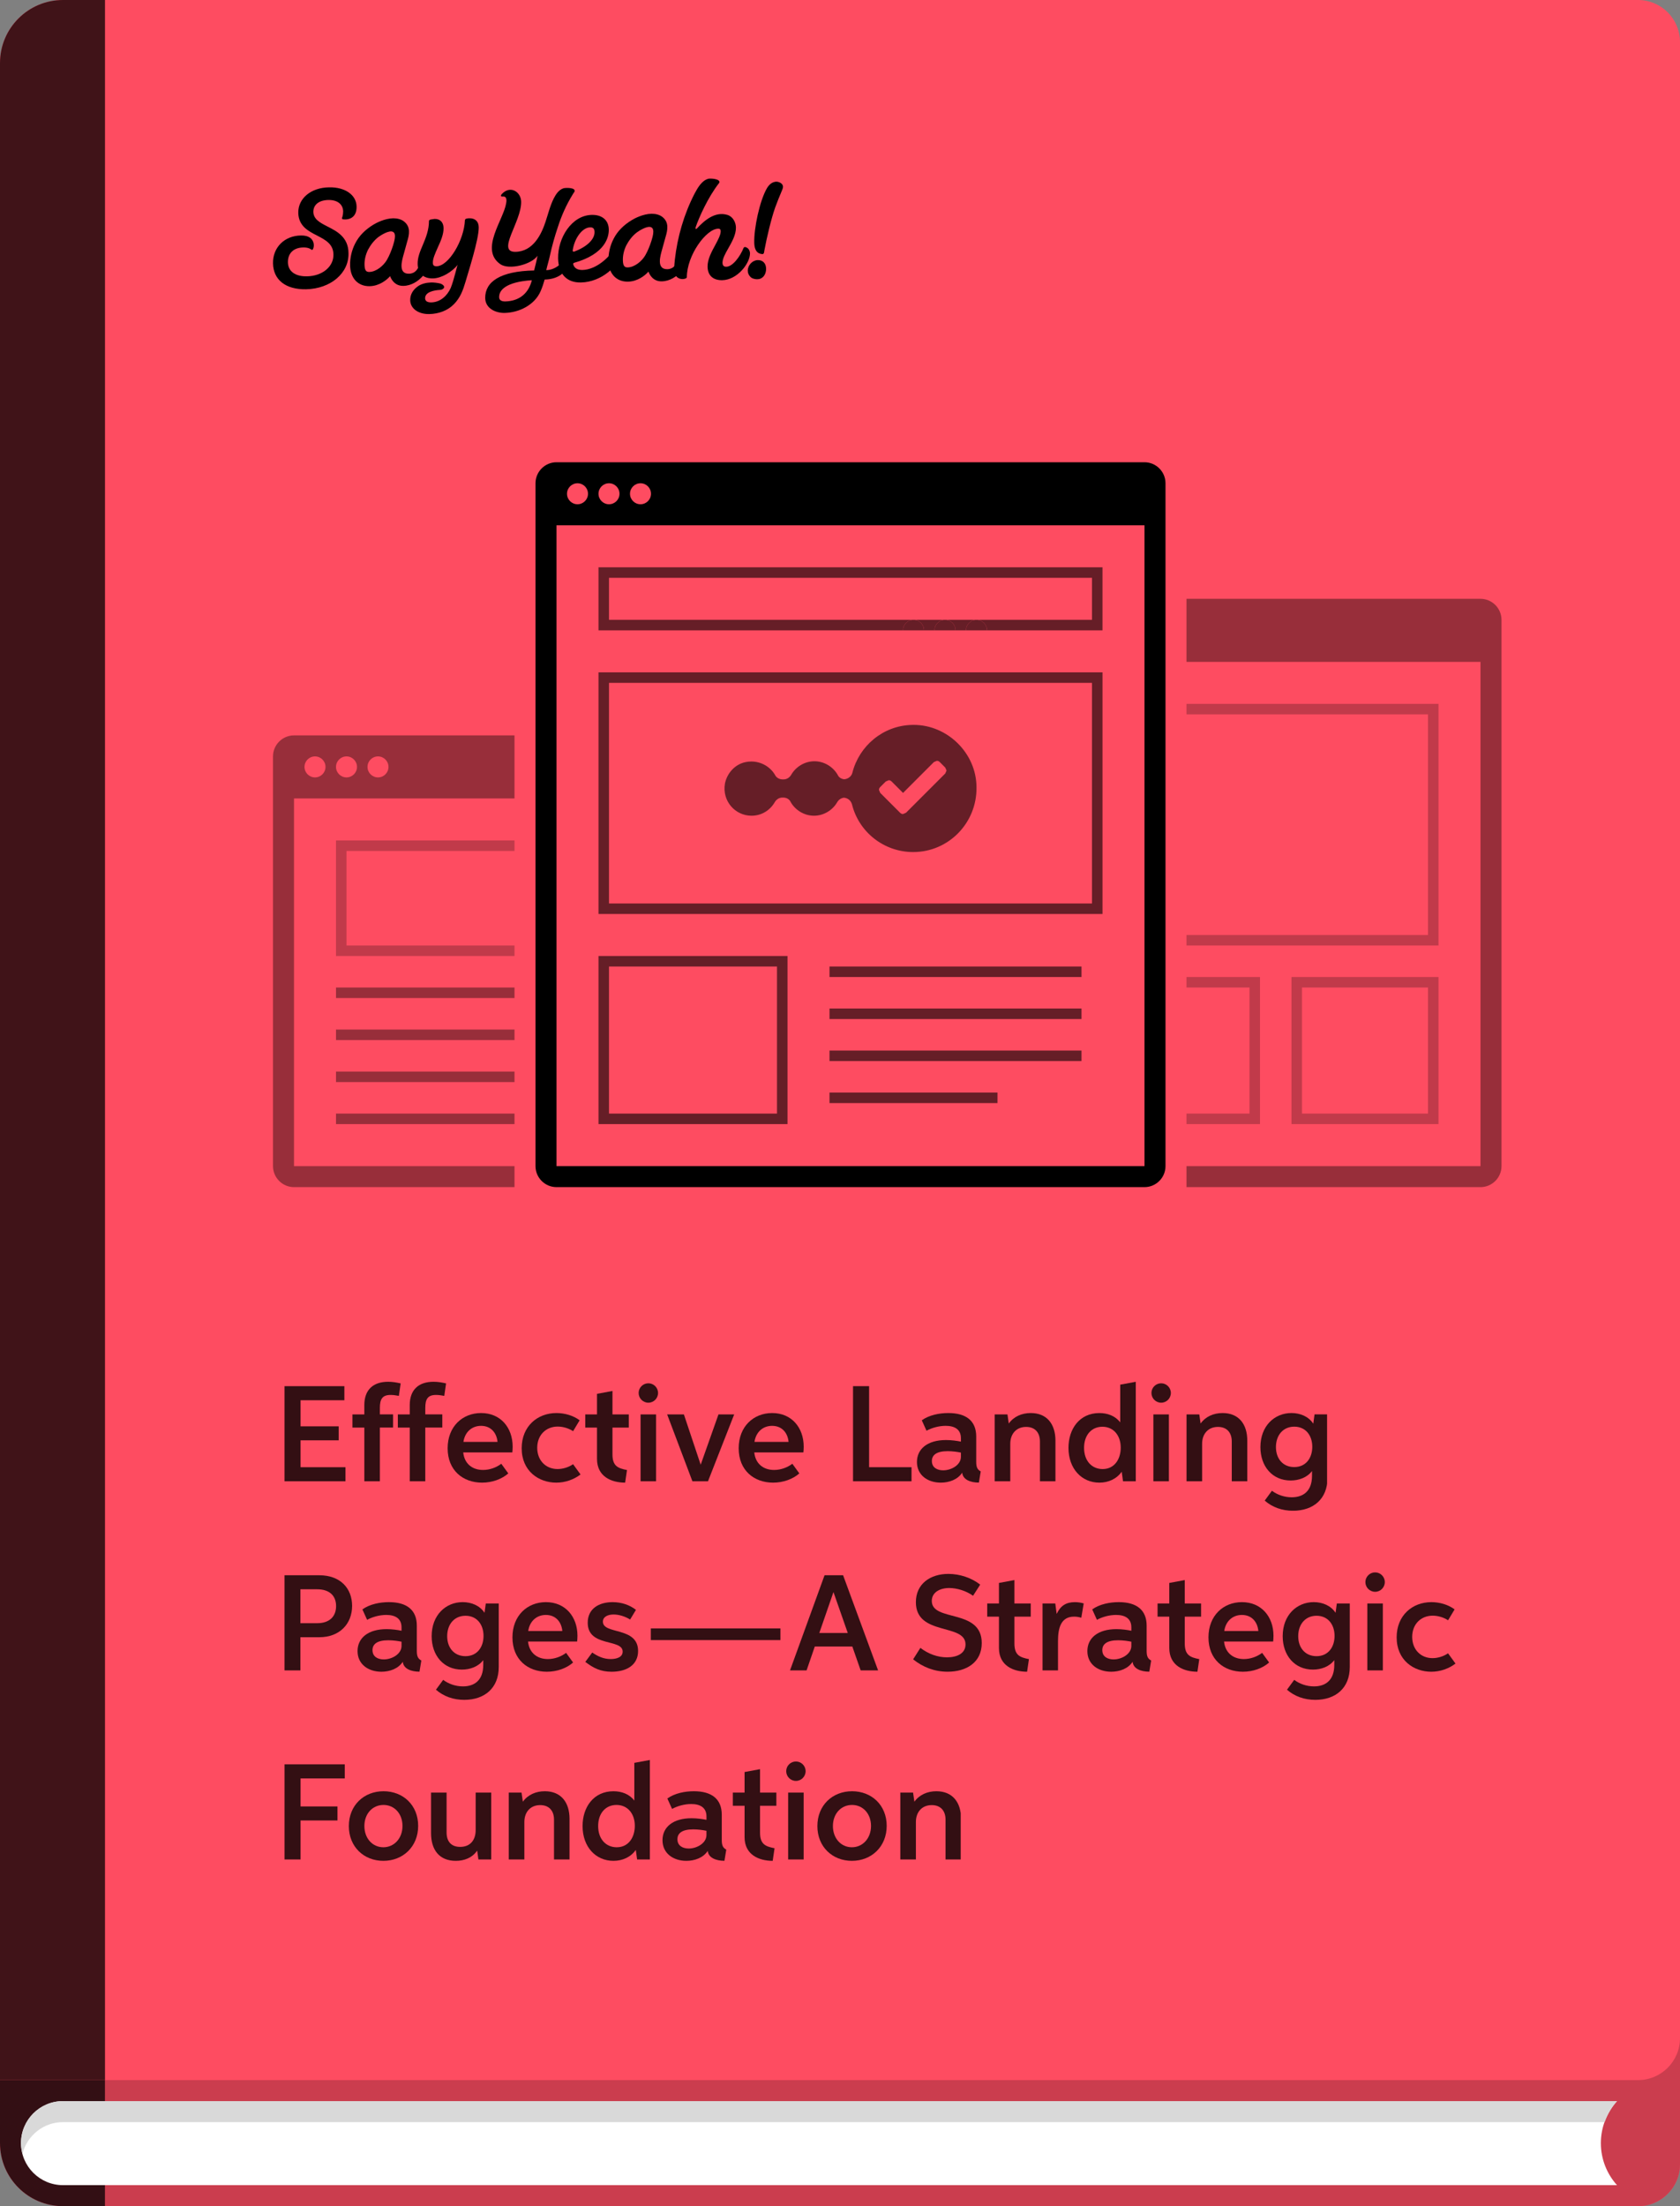 <?xml version="1.0" encoding="utf-8"?>
<!-- Generator: Adobe Illustrator 19.0.1, SVG Export Plug-In . SVG Version: 6.00 Build 0)  -->
<svg version="1.1" id="Layer_1" xmlns="http://www.w3.org/2000/svg" xmlns:xlink="http://www.w3.org/1999/xlink" x="0px" y="0px"
	 viewBox="0 0 160 210" style="enable-background:new 0 0 160 210;" xml:space="preserve">
<rect x="0" y="0" width="160" height="210" fill="#808080" stroke="none"/>
<g>
	<path style="fill:#FE4C61;" d="M6-0h150c2.209,0,4,1.791,4,4v202
		c0,2.209-1.791,4-4,4H6c-3.314,0-6-2.686-6-6V6
		C-0,2.686,2.686-0,6-0"/>
	<path style="fill:#FE4C61;" d="M88,60h-2l0,0c0,0.552,0.448,1,1,1S88,60.552,88,60L88,60"/>
	<path style="fill:#FE4C61;" d="M91,60H89l0,0c0,0.552,0.449,1,1,1
		C90.552,61,91,60.552,91,60L91,60"/>
	<path style="fill:#FE4C61;" d="M94,60h-2l0,0c0,0.552,0.449,1,1,1
		C93.551,61,94,60.552,94,60L94,60"/>
	<path style="fill:#C13A4A;" d="M124,106V94H136V106H124 M137,93h-14v14H137V93"/>
	<path style="fill:#982E3A;" d="M130,100L130,100L133,103L130,100 M127,97
		l3,3L127,97"/>
	<polyline style="fill:#982E3A;" points="133,97 130,100 127,103 130,100 133,97 
			"/>
	<polyline style="fill:#982E3A;" points="113,100 116,103 113,100 	"/>
	<polyline style="fill:#982E3A;" points="116,97 113,100 116,97 	"/>
	<polyline style="fill:#C13A4A;" points="120,93 113,93 113,94 119,94 119,106 
		113,106 113,107 120,107 120,93 	"/>
	<polyline style="fill:#C13A4A;" points="137,67 113,67 113,68 136,68 136,89 
		113,89 113,90 137,90 137,67 	"/>
	<path style="fill:#982E3A;" d="M141,57h-28v6h28v48h-28v2h28
		c1.1,0,2-0.9,2-2V59C143,57.9,142.1,57,141,57"/>
	<path style="fill:#CB3D4E;" d="M160,194c0,2.209-1.791,4-4,4H10v12H6
		c-3.314,0-6-2.686-6-6V198v6c0,3.314,2.686,6,6,6h150
		c2.209,0,4-1.791,4-4V194"/>
	<path style="fill:#401318;" d="M10-0H6c-3.314,0-6,2.686-6,6V198H10V-0"/>
	<path style="fill:#330F14;" d="M10,198H-0v6c0,3.314,2.686,6,6,6H10V198"/>
	<path style="fill:#FFFFFF;" d="M152.463,204c0-1.539,0.584-2.938,1.537-4H6c-2.209,0-4,1.791-4,4
		c0,2.209,1.791,4,4,4h148C153.047,206.938,152.463,205.539,152.463,204z"/>
	<path style="fill:#D9D9D9;" d="M6,202h146.823c0.266-0.743,0.661-1.424,1.177-2H6c-2.209,0-4,1.791-4,4
		c0,0.347,0.058,0.679,0.141,1C2.588,203.278,4.138,202,6,202z"/>
	<g>
		<defs>
			<polyline id="SVGID_1_" points="126.388,131.542 27.096,131.542 27.096,143.8 126.388,143.8 
				126.388,131.542 			"/>
		</defs>
		<clipPath id="SVGID_2_">
			<use xlink:href="#SVGID_1_"  style="overflow:visible;"/>
		</clipPath>
		<rect x="27.096" y="131.542" style="clip-path:url(#SVGID_2_);fill:#FE4C61;" width="99.292" height="12.259"/>
		<g style="clip-path:url(#SVGID_2_);">
			<path style="fill:#330F13;" d="M27.098,131.945h5.699v1.34H28.625v2.484h3.629v1.332H28.625v2.559
				h4.277V141h-5.805V131.945z"/>
			<path style="fill:#330F13;" d="M33.565,134.633h1.133V133.75c0-1.445,0.824-2.223,2.27-2.223
				c0.43,0,0.816,0.07,1.191,0.156l-0.172,1.188c-0.242-0.043-0.512-0.09-0.781-0.09
				c-0.816,0-1.027,0.422-1.027,1.238v0.613h1.254v1.254h-1.254V141h-1.48v-5.113H33.565
				V134.633z M37.89,135.887v-1.254h1.133V133.75c0-1.445,0.824-2.223,2.27-2.223
				c0.43,0,0.816,0.07,1.191,0.156l-0.172,1.188c-0.242-0.043-0.512-0.09-0.781-0.09
				c-0.816,0-1.027,0.422-1.027,1.238v0.613h1.621v1.254H40.503V141h-1.48v-5.113H37.89z"/>
			<path style="fill:#330F13;" d="M45.909,141.129c-1.801,0-3.277-1.148-3.277-3.273
				c0-2.066,1.41-3.352,3.188-3.352c1.852,0,3.004,1.387,3.004,3.203
				c0,0.203-0.016,0.422-0.031,0.547h-4.676c0.105,1.039,0.828,1.668,1.887,1.668
				c0.633,0,1.258-0.227,1.738-0.59L48.409,140.25C47.784,140.801,46.87,141.129,45.909,141.129
				z M47.382,137.25c-0.074-0.832-0.605-1.527-1.566-1.527c-0.898,0-1.547,0.609-1.68,1.527
				H47.382z"/>
			<path style="fill:#330F13;" d="M55.289,140.352c-0.645,0.488-1.457,0.777-2.312,0.777
				c-1.664,0-3.293-1.094-3.293-3.273c0-2.086,1.492-3.352,3.312-3.352
				c0.797,0,1.621,0.246,2.207,0.691l-0.621,1.035c-0.418-0.273-0.957-0.438-1.465-0.438
				c-1.125,0-1.953,0.812-1.953,2.02c0,1.203,0.816,2.023,1.938,2.023
				c0.512,0,1.059-0.172,1.477-0.461L55.289,140.352z"/>
			<path style="fill:#330F13;" d="M55.74,134.633h1.117v-1.957l1.473-0.273v2.23h1.555v1.254
				h-1.555v2.547c0,1.125,0.52,1.324,1.383,1.496l-0.176,1.199
				c-1.32,0-2.68-0.582-2.68-2.258v-2.984h-1.117V134.633z"/>
			<path style="fill:#330F13;" d="M60.823,132.594c0-0.508,0.414-0.922,0.926-0.922
				c0.508,0,0.922,0.414,0.922,0.922c0,0.512-0.414,0.926-0.922,0.926
				C61.237,133.52,60.823,133.105,60.823,132.594z M61.007,134.633h1.477V141h-1.477V134.633z"/>
			<path style="fill:#330F13;" d="M66.732,139.422l1.695-4.789h1.496L67.428,141h-1.484l-2.406-6.367
				h1.594L66.732,139.422z"/>
			<path style="fill:#330F13;" d="M73.628,141.129c-1.801,0-3.277-1.148-3.277-3.273
				c0-2.066,1.41-3.352,3.188-3.352c1.852,0,3.004,1.387,3.004,3.203
				c0,0.203-0.016,0.422-0.031,0.547h-4.676c0.105,1.039,0.828,1.668,1.887,1.668
				c0.633,0,1.258-0.227,1.738-0.59L76.128,140.25C75.503,140.801,74.589,141.129,73.628,141.129
				z M75.101,137.25c-0.074-0.832-0.605-1.527-1.566-1.527c-0.898,0-1.547,0.609-1.68,1.527
				H75.101z"/>
			<path style="fill:#330F13;" d="M81.241,131.945h1.531v7.715h4.039V141h-5.57V131.945z"/>
			<path style="fill:#330F13;" d="M93.227,141.125c-0.805,0-1.531-0.285-1.59-0.945
				c-0.43,0.664-1.25,0.949-2.039,0.949c-1.234,0-2.27-0.703-2.27-1.965
				c0-1.242,0.996-2.09,2.766-2.09c0.516,0,1.039,0.074,1.422,0.152v-0.324
				c0-0.855-0.613-1.18-1.453-1.18c-0.641,0-1.316,0.188-1.824,0.465l-0.449-0.992
				c0.703-0.504,1.676-0.691,2.527-0.691c1.703,0,2.656,0.746,2.656,2.238v2.398
				c0,0.5,0.098,0.742,0.43,0.922L93.227,141.125z M90.254,138.133
				c-1.039,0-1.504,0.352-1.504,0.941c0,0.637,0.531,0.883,1.074,0.883
				c0.777,0,1.691-0.508,1.691-1.285v-0.402C91.203,138.203,90.719,138.133,90.254,138.133z"/>
			<path style="fill:#330F13;" d="M99.041,141v-3.789c0-0.844-0.465-1.387-1.316-1.387
				c-0.934,0-1.508,0.664-1.508,1.605V141h-1.484v-6.367h1.215l0.125,0.867
				c0.48-0.664,1.238-0.996,2.094-0.996c1.547,0,2.352,1.062,2.352,2.625V141H99.041z"/>
			<path style="fill:#330F13;" d="M106.83,140.09c-0.488,0.691-1.27,1.039-2.129,1.039
				c-1.684,0-2.941-1.324-2.941-3.312c0-1.812,1.062-3.312,2.941-3.312
				c0.781,0,1.516,0.27,1.988,0.887v-3.59l1.48-0.273V141h-1.215L106.83,140.09z
				 M106.736,137.797c0-1.141-0.672-1.988-1.746-1.988c-1.051,0-1.746,0.809-1.746,2.008
				c0,1.242,0.742,2.02,1.77,2.02C106.17,139.836,106.736,138.852,106.736,137.797z"/>
			<path style="fill:#330F13;" d="M109.662,132.594c0-0.508,0.414-0.922,0.926-0.922
				c0.508,0,0.922,0.414,0.922,0.922c0,0.512-0.414,0.926-0.922,0.926
				C110.076,133.52,109.662,133.105,109.662,132.594z M109.846,134.633h1.477V141h-1.477V134.633z
				"/>
			<path style="fill:#330F13;" d="M117.311,141v-3.789c0-0.844-0.465-1.387-1.316-1.387
				c-0.934,0-1.508,0.664-1.508,1.605V141h-1.484v-6.367h1.215l0.125,0.867
				c0.48-0.664,1.238-0.996,2.094-0.996c1.547,0,2.352,1.062,2.352,2.625V141H117.311z"/>
			<path style="fill:#330F13;" d="M126.428,140.68c0,2.008-1.352,3.125-3.285,3.125
				c-1.047,0-1.965-0.332-2.695-0.965l0.688-0.938c0.52,0.391,1.195,0.621,1.883,0.621
				c1.105,0,1.934-0.59,1.934-2.043v-0.457c-0.465,0.621-1.25,0.902-2.035,0.902
				c-1.738,0-2.879-1.34-2.879-3.18c0-2.012,1.344-3.242,2.957-3.242
				c0.832,0,1.633,0.328,2.078,1.016l0.121-0.887h1.234V140.68z M124.979,137.719
				c0-1.082-0.629-1.918-1.715-1.918c-1.082,0-1.746,0.832-1.746,1.941
				c0,1.113,0.672,1.906,1.742,1.906C124.373,139.648,124.979,138.781,124.979,137.719z"/>
		</g>
	</g>
	<g>
		<defs>
			<polyline id="SVGID_3_" points="138.589,149.685 27.096,149.685 27.096,161.801 138.589,161.801 
				138.589,149.685 			"/>
		</defs>
		<clipPath id="SVGID_4_">
			<use xlink:href="#SVGID_3_"  style="overflow:visible;"/>
		</clipPath>
		<rect x="27.096" y="149.685" style="clip-path:url(#SVGID_4_);fill:#FE4C61;" width="111.493" height="12.115"/>
		<g style="clip-path:url(#SVGID_4_);">
			<path style="fill:#330F13;" d="M28.609,159h-1.512v-9.055h3.312c2.016,0,3.125,1.258,3.125,2.914
				c0,1.711-1.188,2.984-3.113,2.984h-1.812V159z M30.215,154.508
				c1.141,0,1.793-0.617,1.793-1.629c0-1.023-0.672-1.598-1.793-1.598h-1.605v3.227H30.215z
				"/>
			<path style="fill:#330F13;" d="M39.951,159.125c-0.805,0-1.531-0.285-1.59-0.945
				c-0.43,0.664-1.25,0.949-2.039,0.949c-1.234,0-2.27-0.703-2.27-1.965
				c0-1.242,0.996-2.09,2.766-2.09c0.516,0,1.039,0.074,1.422,0.152v-0.324
				c0-0.855-0.613-1.18-1.453-1.18c-0.641,0-1.316,0.188-1.824,0.465l-0.449-0.992
				c0.703-0.504,1.676-0.691,2.527-0.691c1.703,0,2.656,0.746,2.656,2.238v2.398
				c0,0.5,0.098,0.742,0.43,0.922L39.951,159.125z M36.979,156.133
				c-1.039,0-1.504,0.352-1.504,0.941c0,0.637,0.531,0.883,1.074,0.883
				c0.777,0,1.691-0.508,1.691-1.285v-0.402C37.928,156.203,37.443,156.133,36.979,156.133z"/>
			<path style="fill:#330F13;" d="M47.499,158.68c0,2.008-1.352,3.125-3.285,3.125
				c-1.047,0-1.965-0.332-2.695-0.965l0.688-0.938c0.52,0.391,1.195,0.621,1.883,0.621
				c1.105,0,1.934-0.59,1.934-2.043v-0.457c-0.465,0.621-1.25,0.902-2.035,0.902
				c-1.738,0-2.879-1.34-2.879-3.18c0-2.012,1.344-3.242,2.957-3.242
				c0.832,0,1.633,0.328,2.078,1.016l0.121-0.887h1.234V158.68z M46.05,155.719
				c0-1.082-0.629-1.918-1.715-1.918c-1.082,0-1.746,0.832-1.746,1.941
				c0,1.113,0.672,1.906,1.742,1.906C45.444,157.648,46.05,156.781,46.05,155.719z"/>
			<path style="fill:#330F13;" d="M52.081,159.129c-1.801,0-3.277-1.148-3.277-3.273
				c0-2.066,1.41-3.352,3.188-3.352c1.852,0,3.004,1.387,3.004,3.203
				c0,0.203-0.016,0.422-0.031,0.547h-4.676c0.105,1.039,0.828,1.668,1.887,1.668
				c0.633,0,1.258-0.227,1.738-0.59L54.581,158.25
				C53.956,158.801,53.042,159.129,52.081,159.129z M53.554,155.25
				c-0.074-0.832-0.605-1.527-1.566-1.527c-0.898,0-1.547,0.609-1.68,1.527H53.554z"/>
			<path style="fill:#330F13;" d="M58.164,157.922c0.57,0,1.137-0.18,1.137-0.707
				c0-1.262-3.328-0.391-3.328-2.75c0-1.344,1.074-1.961,2.371-1.961
				c0.859,0,1.633,0.273,2.223,0.734l-0.555,0.922c-0.48-0.305-1.082-0.48-1.574-0.48
				c-0.527,0-1.02,0.203-1.02,0.684c0,1.25,3.352,0.445,3.352,2.789
				c0,1.352-1.113,1.977-2.523,1.977c-1.051,0-1.734-0.352-2.504-0.938l0.66-0.891
				C56.949,157.676,57.496,157.922,58.164,157.922z"/>
			<path style="fill:#330F13;" d="M61.983,155.004h12.344v1.113h-12.344V155.004z"/>
			<path style="fill:#330F13;" d="M81.174,156.727h-3.574L76.818,159h-1.578l3.289-9.055h1.766
				L83.627,159h-1.66L81.174,156.727z M80.74,155.441l-1.363-3.895l-1.348,3.895H80.74z"/>
			<path style="fill:#330F13;" d="M90.188,157.758c0.945,0,1.766-0.359,1.766-1.227
				c0-2.055-4.727-0.773-4.727-4.02c0-1.754,1.375-2.695,3.094-2.695
				c1.082,0,2.203,0.371,3.031,1.02l-0.68,1.062c-0.645-0.469-1.539-0.738-2.266-0.738
				c-0.898,0-1.664,0.41-1.664,1.23c0,2.031,4.758,0.691,4.758,4.008
				c0,1.836-1.453,2.73-3.25,2.73c-1.25,0-2.355-0.434-3.285-1.18l0.691-1.09
				C88.427,157.445,89.306,157.758,90.188,157.758z"/>
			<path style="fill:#330F13;" d="M94.021,152.633h1.117v-1.957l1.473-0.273v2.23h1.555v1.254
				h-1.555v2.547c0,1.125,0.52,1.324,1.383,1.496l-0.176,1.199
				c-1.32,0-2.68-0.582-2.68-2.258v-2.984h-1.117V152.633z"/>
			<path style="fill:#330F13;" d="M99.288,152.633h1.215l0.129,0.973l0.012,0.004
				c0.359-0.758,0.879-1.105,1.727-1.105c0.293,0,0.57,0.043,0.84,0.121l-0.23,1.363
				c-0.23-0.07-0.449-0.105-0.684-0.105c-1.258,0-1.535,1.078-1.535,2.332V159h-1.473
				V152.633z"/>
			<path style="fill:#330F13;" d="M109.458,159.125c-0.805,0-1.531-0.285-1.59-0.945
				c-0.43,0.664-1.25,0.949-2.039,0.949c-1.234,0-2.27-0.703-2.27-1.965
				c0-1.242,0.996-2.09,2.766-2.09c0.516,0,1.039,0.074,1.422,0.152v-0.324
				c0-0.855-0.613-1.18-1.453-1.18c-0.641,0-1.316,0.188-1.824,0.465l-0.449-0.992
				c0.703-0.504,1.676-0.691,2.527-0.691c1.703,0,2.656,0.746,2.656,2.238v2.398
				c0,0.5,0.098,0.742,0.43,0.922L109.458,159.125z M106.485,156.133
				c-1.039,0-1.504,0.352-1.504,0.941c0,0.637,0.531,0.883,1.074,0.883
				c0.777,0,1.691-0.508,1.691-1.285v-0.402C107.435,156.203,106.95,156.133,106.485,156.133z"
				/>
			<path style="fill:#330F13;" d="M110.244,152.633h1.117v-1.957l1.473-0.273v2.23h1.555v1.254
				h-1.555v2.547c0,1.125,0.52,1.324,1.383,1.496l-0.176,1.199
				c-1.32,0-2.68-0.582-2.68-2.258v-2.984h-1.117V152.633z"/>
			<path style="fill:#330F13;" d="M118.369,159.129c-1.801,0-3.277-1.148-3.277-3.273
				c0-2.066,1.41-3.352,3.188-3.352c1.852,0,3.004,1.387,3.004,3.203
				c0,0.203-0.016,0.422-0.031,0.547h-4.676c0.105,1.039,0.828,1.668,1.887,1.668
				c0.633,0,1.258-0.227,1.738-0.59l0.668,0.918
				C120.244,158.801,119.33,159.129,118.369,159.129z M119.842,155.25
				c-0.074-0.832-0.605-1.527-1.566-1.527c-0.898,0-1.547,0.609-1.68,1.527H119.842z"/>
			<path style="fill:#330F13;" d="M128.55,158.68c0,2.008-1.352,3.125-3.285,3.125
				c-1.047,0-1.965-0.332-2.695-0.965l0.688-0.938c0.52,0.391,1.195,0.621,1.883,0.621
				c1.105,0,1.934-0.59,1.934-2.043v-0.457c-0.465,0.621-1.25,0.902-2.035,0.902
				c-1.738,0-2.879-1.34-2.879-3.18c0-2.012,1.344-3.242,2.957-3.242
				c0.832,0,1.633,0.328,2.078,1.016l0.121-0.887h1.234V158.68z M127.101,155.719
				c0-1.082-0.629-1.918-1.715-1.918c-1.082,0-1.746,0.832-1.746,1.941
				c0,1.113,0.672,1.906,1.742,1.906C126.495,157.648,127.101,156.781,127.101,155.719z"/>
			<path style="fill:#330F13;" d="M130.038,150.594c0-0.508,0.414-0.922,0.926-0.922
				c0.508,0,0.922,0.414,0.922,0.922c0,0.512-0.414,0.926-0.922,0.926
				C130.452,151.52,130.038,151.105,130.038,150.594z M130.222,152.633h1.477V159h-1.477V152.633z"
				/>
			<path style="fill:#330F13;" d="M138.619,158.352c-0.645,0.488-1.457,0.777-2.312,0.777
				c-1.664,0-3.293-1.094-3.293-3.273c0-2.086,1.492-3.352,3.312-3.352
				c0.797,0,1.621,0.246,2.207,0.691l-0.621,1.035c-0.418-0.273-0.957-0.438-1.465-0.438
				c-1.125,0-1.953,0.812-1.953,2.02c0,1.203,0.816,2.023,1.938,2.023
				c0.512,0,1.059-0.172,1.477-0.461L138.619,158.352z"/>
		</g>
	</g>
	<g>
		<defs>
			<polyline id="SVGID_5_" points="91.496,167.542 27.096,167.542 27.096,177.129 91.496,177.129 
				91.496,167.542 			"/>
		</defs>
		<clipPath id="SVGID_6_">
			<use xlink:href="#SVGID_5_"  style="overflow:visible;"/>
		</clipPath>
		<rect x="27.096" y="167.542" style="clip-path:url(#SVGID_6_);fill:#FE4C61;" width="64.399" height="9.587"/>
		<g style="clip-path:url(#SVGID_6_);">
			<path style="fill:#330F13;" d="M28.625,177h-1.527v-9.055h5.738v1.34H28.625v2.668h3.516v1.332H28.625V177
				z"/>
			<path style="fill:#330F13;" d="M33.223,173.82c0-1.977,1.434-3.316,3.305-3.316
				c1.859,0,3.297,1.32,3.297,3.297c0,1.98-1.449,3.328-3.312,3.328
				C34.652,177.129,33.223,175.793,33.223,173.82z M38.332,173.809c0-1.172-0.773-2-1.809-2
				s-1.82,0.824-1.82,2.008c0,1.172,0.773,2.02,1.809,2.02
				C37.539,175.836,38.332,174.988,38.332,173.809z"/>
			<path style="fill:#330F13;" d="M46.782,177h-1.219l-0.117-0.844c-0.48,0.688-1.223,0.973-2.039,0.973
				c-1.578,0-2.355-1.055-2.355-2.637v-3.859h1.48v3.789c0,0.855,0.43,1.379,1.297,1.379
				c0.953,0,1.473-0.641,1.473-1.605v-3.562h1.48V177z"/>
			<path style="fill:#330F13;" d="M52.763,177v-3.789c0-0.844-0.465-1.387-1.316-1.387
				c-0.934,0-1.508,0.664-1.508,1.605V177h-1.484v-6.367h1.215l0.125,0.867
				c0.48-0.664,1.238-0.996,2.094-0.996c1.547,0,2.352,1.062,2.352,2.625V177H52.763z"/>
			<path style="fill:#330F13;" d="M60.553,176.09c-0.488,0.691-1.27,1.039-2.129,1.039
				c-1.684,0-2.941-1.324-2.941-3.312c0-1.812,1.062-3.312,2.941-3.312
				c0.781,0,1.516,0.27,1.988,0.887v-3.59l1.48-0.273V177h-1.215L60.553,176.09z
				 M60.459,173.797c0-1.141-0.672-1.988-1.746-1.988c-1.051,0-1.746,0.809-1.746,2.008
				c0,1.242,0.742,2.02,1.77,2.02C59.893,175.836,60.459,174.852,60.459,173.797z"/>
			<path style="fill:#330F13;" d="M68.994,177.125c-0.805,0-1.531-0.285-1.59-0.945
				c-0.43,0.664-1.25,0.949-2.039,0.949c-1.234,0-2.27-0.703-2.27-1.965
				c0-1.242,0.996-2.09,2.766-2.09c0.516,0,1.039,0.074,1.422,0.152v-0.324
				c0-0.855-0.613-1.18-1.453-1.18c-0.641,0-1.316,0.188-1.824,0.465l-0.449-0.992
				c0.703-0.504,1.676-0.691,2.527-0.691c1.703,0,2.656,0.746,2.656,2.238v2.398
				c0,0.5,0.098,0.742,0.43,0.922L68.994,177.125z M66.021,174.133
				c-1.039,0-1.504,0.352-1.504,0.941c0,0.637,0.531,0.883,1.074,0.883
				c0.777,0,1.691-0.508,1.691-1.285v-0.402C66.971,174.203,66.486,174.133,66.021,174.133z"/>
			<path style="fill:#330F13;" d="M69.794,170.633h1.117v-1.957l1.473-0.273v2.23h1.555v1.254
				h-1.555v2.547c0,1.125,0.52,1.324,1.383,1.496l-0.176,1.199
				c-1.32,0-2.68-0.582-2.68-2.258v-2.984h-1.117V170.633z"/>
			<path style="fill:#330F13;" d="M74.877,168.594c0-0.508,0.414-0.922,0.926-0.922
				c0.508,0,0.922,0.414,0.922,0.922c0,0.512-0.414,0.926-0.922,0.926
				C75.291,169.52,74.877,169.105,74.877,168.594z M75.061,170.633h1.477V177h-1.477V170.633z"/>
			<path style="fill:#330F13;" d="M77.845,173.82c0-1.977,1.434-3.316,3.305-3.316
				c1.859,0,3.297,1.32,3.297,3.297c0,1.98-1.449,3.328-3.312,3.328
				C79.274,177.129,77.845,175.793,77.845,173.82z M82.954,173.809c0-1.172-0.773-2-1.809-2
				s-1.82,0.824-1.82,2.008c0,1.172,0.773,2.02,1.809,2.02
				C82.161,175.836,82.954,174.988,82.954,173.809z"/>
			<path style="fill:#330F13;" d="M90.052,177v-3.789c0-0.844-0.465-1.387-1.316-1.387
				c-0.934,0-1.508,0.664-1.508,1.605V177h-1.484v-6.367h1.215l0.125,0.867
				c0.48-0.664,1.238-0.996,2.094-0.996c1.547,0,2.352,1.062,2.352,2.625V177H90.052z"/>
		</g>
	</g>
	<path d="M70.923,23.509l-0.093,0.062c-0.355,0.879-1.064,1.82-1.666,1.82
		c-0.231,0-0.339-0.108-0.355-0.37c0-0.401,0.262-0.879,0.555-1.388
		c0.339-0.602,0.74-1.296,0.725-1.99c-0.015-0.494-0.293-1.018-0.802-1.188h-0.015
		c-1.172-0.355-2.191,0.524-2.916,1.311l-0.062,0.031l-0.046-0.015v-0.139
		c0.309-0.91,1.172-2.869,2.252-4.242c0.154-0.386-0.848-0.432-1.034-0.386
		c-0.648,0.17-1.034,0.895-1.327,1.435c-1.003,1.959-1.62,4.088-1.867,6.263
		c-0.031,0.293-0.062,0.602-0.062,0.91c0.015,0.895,0.617,0.941,0.802,0.941
		s0.339-0.077,0.355-0.093l0.046-0.077c0-2.083,1.836-4.613,2.993-4.628
		c0.139,0,0.231,0.046,0.231,0.262c0,0.324-0.247,0.787-0.509,1.28
		c-0.355,0.648-0.756,1.388-0.74,2.083c0.015,0.833,0.525,1.296,1.404,1.28
		c1.435-0.031,2.653-1.62,2.638-2.576C71.401,23.772,71.216,23.54,70.923,23.509z"/>
	<path d="M29.148,27.536c-1.944,0.031-3.116-0.895-3.147-2.468
		c-0.031-1.512,1.095-2.638,2.669-2.653c0.756-0.015,1.203,0.339,1.219,0.941
		c0,0.216-0.093,0.37-0.093,0.386l-0.077,0.046l-0.077-0.031
		c-0.031-0.031-0.247-0.216-0.771-0.201c-0.91,0.015-1.466,0.555-1.45,1.419
		c0.015,0.848,0.694,1.358,1.836,1.327c1.45-0.031,2.53-0.926,2.499-2.083
		c-0.015-1.003-0.771-1.388-1.574-1.805c-0.818-0.417-1.743-0.895-1.774-2.144
		c-0.031-1.388,1.219-2.422,2.946-2.437c1.512-0.031,2.592,0.725,2.607,1.836
		c0.015,1.126-0.818,1.219-1.064,1.219c-0.077,0-0.154,0-0.247-0.015l-0.077-0.046v-0.093
		c0,0,0.108-0.231,0.108-0.617c-0.015-0.679-0.555-1.095-1.404-1.08
		c-0.895,0.015-1.435,0.447-1.435,1.126c0.015,0.71,0.633,1.034,1.358,1.404
		c0.879,0.447,1.975,1.003,1.99,2.515C33.251,25.993,31.492,27.489,29.148,27.536z"/>
	<path d="M43.587,25.206c-0.54,0.694-1.558,1.28-2.345,1.296
		c-0.926,0.015-1.45-0.478-1.466-1.373c-0.015-0.617,0.231-1.203,0.494-1.82
		c0.293-0.694,0.586-1.419,0.586-2.299l0.077-0.093c0,0,0.262-0.062,0.447-0.077
		c0.525-0.015,0.848,0.309,0.864,0.849c0.015,0.617-0.278,1.28-0.571,1.913
		c-0.231,0.525-0.463,1.034-0.447,1.404c0,0.247,0.093,0.339,0.355,0.339
		c1.142-0.015,2.623-2.453,2.7-4.412l0.062-0.093c0.031-0.015,0.17-0.062,0.355-0.062
		c0.555-0.015,0.895,0.309,0.895,0.864c0.015,1.142-0.987,4.227-1.265,5.199
		c-0.231,0.771-0.478,1.481-1.095,2.113c-0.586,0.602-1.435,0.926-2.36,0.941
		c-1.034,0.015-1.789-0.525-1.805-1.311c-0.015-0.54,0.262-1.018,0.771-1.358
		c0.324-0.216,0.756-0.324,1.234-0.339c0.262,0,0.54,0.031,0.818,0.093
		c0.216,0.046,0.602,0.293,0.293,0.525c-0.093,0.062-0.216,0.093-0.324,0.093
		c-0.463,0.031-1.373,0.17-1.373,0.787c0,0.231,0.154,0.401,0.571,0.401
		c0.864-0.015,1.527-0.617,1.867-1.373C43.232,26.656,43.541,25.253,43.587,25.206z"/>
	<path d="M55.327,26.888c-1.358,0.031-2.144-0.818-2.175-2.299
		c-0.031-1.928,1.28-4.103,3.224-4.134c0.972-0.015,1.589,0.509,1.604,1.388
		c0.015,0.679-0.293,2.329-3.317,3.178l-0.062,0.046L54.586,25.144
		c0.108,0.386,0.401,0.555,0.879,0.555c1.388-0.031,2.607-1.311,2.993-1.928l0.077-0.046
		c0.216,0.031,0.432,0.201,0.432,0.555C58.998,25.237,57.301,26.857,55.327,26.888z
		 M56.19,21.643c-0.725,0.015-1.481,1.018-1.651,2.206l0.031,0.093l0.062,0.015h0.031
		c1.219-0.447,1.975-1.172,1.959-1.867C56.622,21.766,56.484,21.627,56.19,21.643z"/>
	<path d="M72.142,26.579h-0.123c-0.231-0.031-0.432-0.077-0.586-0.262
		c-0.139-0.154-0.216-0.339-0.216-0.555c0-0.525,0.447-0.987,0.941-1.003
		c0.463-0.015,0.771,0.278,0.802,0.756c0.015,0.324-0.077,0.617-0.262,0.818
		C72.558,26.487,72.358,26.579,72.142,26.579z M72.666,24.188
		c-0.37,0-0.818-0.17-0.833-1.095c-0.031-1.358,0.509-3.965,1.203-5.168
		c0.293-0.509,0.648-0.617,0.895-0.633c0.185,0,0.417,0.077,0.555,0.247
		c0.154,0.201,0.062,0.401,0,0.555l-0.031,0.077c-0.247,0.571-0.447,1.095-0.632,1.589
		c-0.37,1.049-0.802,2.869-1.018,4.042l-0.046,0.278L72.666,24.188z"/>
	<path d="M37.154,26.286c-0.339,0.386-1.049,0.941-1.959,0.956
		c-1.095,0.015-1.836-0.756-1.851-1.99c-0.015-0.71,0.154-1.435,0.478-2.067
		c0.37-0.74,0.972-1.342,1.774-1.82c0.231-0.139,1.034-0.571,1.851-0.586
		c0.401,0,0.756,0.093,1.018,0.293c0.663,0.509,0.525,1.234,0.309,1.944
		c-0.108,0.386-0.216,0.787-0.324,1.172c-0.17,0.602-0.555,1.882,0.494,1.867
		c1.157-0.015,1.111-1.604,1.435-2.468l0.154,0.447c0.123,0.015,0.478,0.077,0.494,0.602
		c0.015,0.864-1.08,2.545-2.607,2.576C37.601,27.227,37.262,26.595,37.154,26.286z
		 M37.432,22.075c-0.355-0.201-1.157,0.309-1.404,0.494
		c-0.417,0.324-0.74,0.756-0.987,1.219c-0.216,0.447-0.339,0.941-0.324,1.435
		c0.015,0.617,0.231,0.663,0.463,0.663c0.648-0.015,1.342-0.586,1.666-1.142
		c0.247-0.432,0.432-0.895,0.586-1.373C37.509,23.093,37.802,22.26,37.432,22.075z"/>
	<path d="M53.645,24.728c-0.293,0.617-1.049,0.987-1.62,0.987
		c0.093-0.432,0.247-0.91,0.339-1.342c0.201-0.941,0.463-1.867,0.771-2.777
		c0.339-1.064,0.802-2.098,1.388-3.054c0.062-0.108,0.123-0.201,0.201-0.309
		c0.123-0.401-0.879-0.37-1.064-0.309c-0.432,0.139-0.71,0.555-0.91,0.941
		c-0.355,0.694-0.555,1.527-0.802,2.268c-0.37,1.111-1.142,2.808-2.854,2.839
		c-1.851,0.031,0.571-2.854,0.54-4.767c-0.015-0.956-1.049-1.604-1.851-0.725
		c-0.154,0.185-0.031,0.247,0.093,0.231c0.463-0.062,0.355,0.509,0.324,0.663
		c-0.262,1.574-2.53,4.381-0.555,5.77c0.833,0.586,2.993,0.031,3.548-0.802
		c-0.077,0.463-0.216,0.941-0.324,1.404c-3.24,0.062-4.674,1.08-4.659,2.622
		c0.015,1.018,1.034,1.435,1.851,1.419c1.388-0.031,2.854-0.756,3.425-2.067
		c0.154-0.355,0.278-0.725,0.386-1.111c1.142-0.015,1.975-0.586,2.113-1.234
		L53.645,24.728z M48.107,28.693c-0.37,0-0.571-0.139-0.571-0.401
		c-0.015-0.633,0.571-1.45,3.116-1.62C50.359,27.86,49.526,28.662,48.107,28.693z"/>
	<path d="M61.759,25.854c-0.339,0.386-1.049,0.941-1.959,0.956
		c-1.095,0.015-1.836-0.756-1.851-1.99c-0.015-0.71,0.154-1.435,0.478-2.067
		c0.37-0.74,0.972-1.342,1.774-1.82c0.231-0.139,1.034-0.571,1.851-0.586
		c0.401,0,0.756,0.093,1.018,0.293c0.663,0.509,0.525,1.234,0.309,1.944
		c-0.108,0.386-0.216,0.787-0.324,1.172c-0.17,0.602-0.555,1.882,0.494,1.867
		c1.157-0.015,1.111-1.604,1.435-2.468l0.154,0.447c0.123,0.015,0.478,0.077,0.494,0.602
		c0.015,0.864-1.08,2.545-2.607,2.576C62.207,26.795,61.867,26.163,61.759,25.854z
		 M62.037,21.643c-0.355-0.201-1.157,0.309-1.404,0.494
		c-0.417,0.324-0.74,0.756-0.987,1.219c-0.216,0.447-0.339,0.941-0.324,1.435
		c0.015,0.617,0.231,0.663,0.463,0.663c0.648-0.015,1.342-0.586,1.666-1.142
		c0.247-0.432,0.432-0.895,0.586-1.373C62.114,22.661,62.407,21.843,62.037,21.643z"/>
	<polyline style="fill:#661E27;" points="103,96 79,96 79,97 103,97 103,96 	"/>
	<polyline style="fill:#661E27;" points="103,100 79,100 79,101 103,101 103,100 	"/>
	<polyline style="fill:#661E27;" points="95,104 79,104 79,105 95,105 95,104 	"/>
	<polyline style="fill:#661E27;" points="103,92 79,92 79,93 103,93 103,92 	"/>
	<path style="fill:#661E27;" d="M58,59v-4H104v4H58 M105,54H57v6h29C86,59.449,86.448,59,87,59
		s1,0.449,1,1h1C89,59.449,89.449,59,90,59c0.552,0,1,0.449,1,1h1
		c0-0.551,0.449-1,1-1c0.552,0,1,0.449,1,1H105V54"/>
	<path style="fill:#661E27;" d="M87,59c-0.552,0-1,0.449-1,1h2C88,59.449,87.552,59,87,59"/>
	<path style="fill:#661E27;" d="M90,59c-0.551,0-1,0.449-1,1h2C91,59.449,90.552,59,90,59"/>
	<path style="fill:#661E27;" d="M93,59c-0.551,0-1,0.449-1,1h2C94,59.449,93.551,59,93,59"
		/>
	<path style="fill:#661E27;" d="M58,86V65H104V86H58 M105,64H57V87h48V64"/>
	<path style="fill:#661E27;" d="M58,106V92h16V106H58 M75,91H57v16h18V91"/>
	<line x1="61" y1="95" x2="71" y2="103"/>
	<line x1="71" y1="95" x2="61" y2="103"/>
	<path d="M109,44H53c-1.1,0-2,0.9-2,2v65
		c0,1.1,0.9,2,2,2h56c1.1,0,2-0.9,2-2v-65
		C111,44.9,110.1,44,109,44 M61,46c0.552,0,1,0.449,1,1
		c0,0.552-0.448,1-1,1c-0.551,0-1-0.448-1-1
		C60,46.449,60.449,46,61,46 M58,46c0.552,0,1,0.449,1,1
		c0,0.552-0.448,1-1,1c-0.551,0-1-0.448-1-1C57,46.449,57.449,46,58,46
		 M55,46c0.551,0,1,0.449,1,1c0,0.552-0.449,1-1,1c-0.552,0-1-0.448-1-1
		C54,46.449,54.448,46,55,46 M109,111H53V50h56V111"
		/>
	<path style="fill:#661E27;" d="M86.005,75.476l2.935-2.935l0.281-0.121
		c0.121,0,0.201,0.04,0.281,0.121l0.523,0.523l0.121,0.281l-0.121,0.281l-3.739,3.739
		l-0.281,0.12c-0.121,0-0.201-0.04-0.281-0.12l-1.89-1.89l-0.121-0.281
		c0-0.121,0.04-0.201,0.121-0.281l0.523-0.523l0.281-0.121
		c0.121,0,0.201,0.04,0.281,0.121L86.005,75.476 M87.019,69
		c-0.07,0-0.14,0.001-0.21,0.004c-2.734,0.08-4.985,2.01-5.628,4.543
		c-0.076,0.34-0.403,0.601-0.775,0.631c-0.281-0.028-0.523-0.177-0.631-0.43
		c-0.442-0.764-1.287-1.286-2.211-1.286c-0.925,0-1.769,0.523-2.211,1.286
		c-0.161,0.281-0.442,0.442-0.724,0.442h-0.08c-0.322,0-0.603-0.161-0.724-0.402
		c-0.441-0.78-1.31-1.302-2.271-1.302c-0.179,0-0.36,0.018-0.543,0.056
		c-1.005,0.201-1.769,1.045-1.97,2.05c-0.281,1.648,0.965,3.055,2.532,3.055
		c0.965,0,1.769-0.523,2.211-1.286c0.161-0.281,0.442-0.442,0.724-0.442h0.08
		c0.322,0,0.603,0.161,0.724,0.442c0.442,0.764,1.286,1.286,2.211,1.286
		c0.925,0,1.769-0.523,2.211-1.286c0.145-0.253,0.388-0.402,0.64-0.43
		c0.364,0.03,0.655,0.256,0.767,0.631c0.643,2.613,3.015,4.543,5.829,4.543
		c3.377,0,6.07-2.774,6.03-6.151C93,71.688,90.227,69,87.019,69"/>
	<polyline style="fill:#982E3A;" points="49,106 32,106 32,107 49,107 49,106 	
		"/>
	<polyline style="fill:#982E3A;" points="49,102 32,102 32,103 49,103 49,102 	"/>
	<polyline style="fill:#982E3A;" points="49,98 32,98 32,99 49,99 
		49,98 	"/>
	<polyline style="fill:#982E3A;" points="49,94 32,94 32,95 49,95 
		49,94 	"/>
	<polyline style="fill:#C13A4A;" points="49,80 32,80 32,91 49,91 
		49,90 33,90 33,81 49,81 49,80 	"/>
	<path style="fill:#982E3A;" d="M30,74c-0.551,0-1-0.449-1-1c0-0.552,0.449-1,1-1c0.552,0,1,0.448,1,1
		C31,73.551,30.551,74,30,74 M33,74c-0.552,0-1-0.449-1-1
		c0-0.552,0.449-1,1-1c0.551,0,1,0.448,1,1C34,73.551,33.551,74,33,74
		 M36,74c-0.552,0-1-0.449-1-1c0-0.552,0.448-1,1-1c0.551,0,1,0.448,1,1
		C37,73.551,36.551,74,36,74 M49,70H28C26.9,70,26,70.9,26,72v39
		c0,1.1,0.9,2,2,2h21v-2H28v-35h21V70"/>
</g>
</svg>
